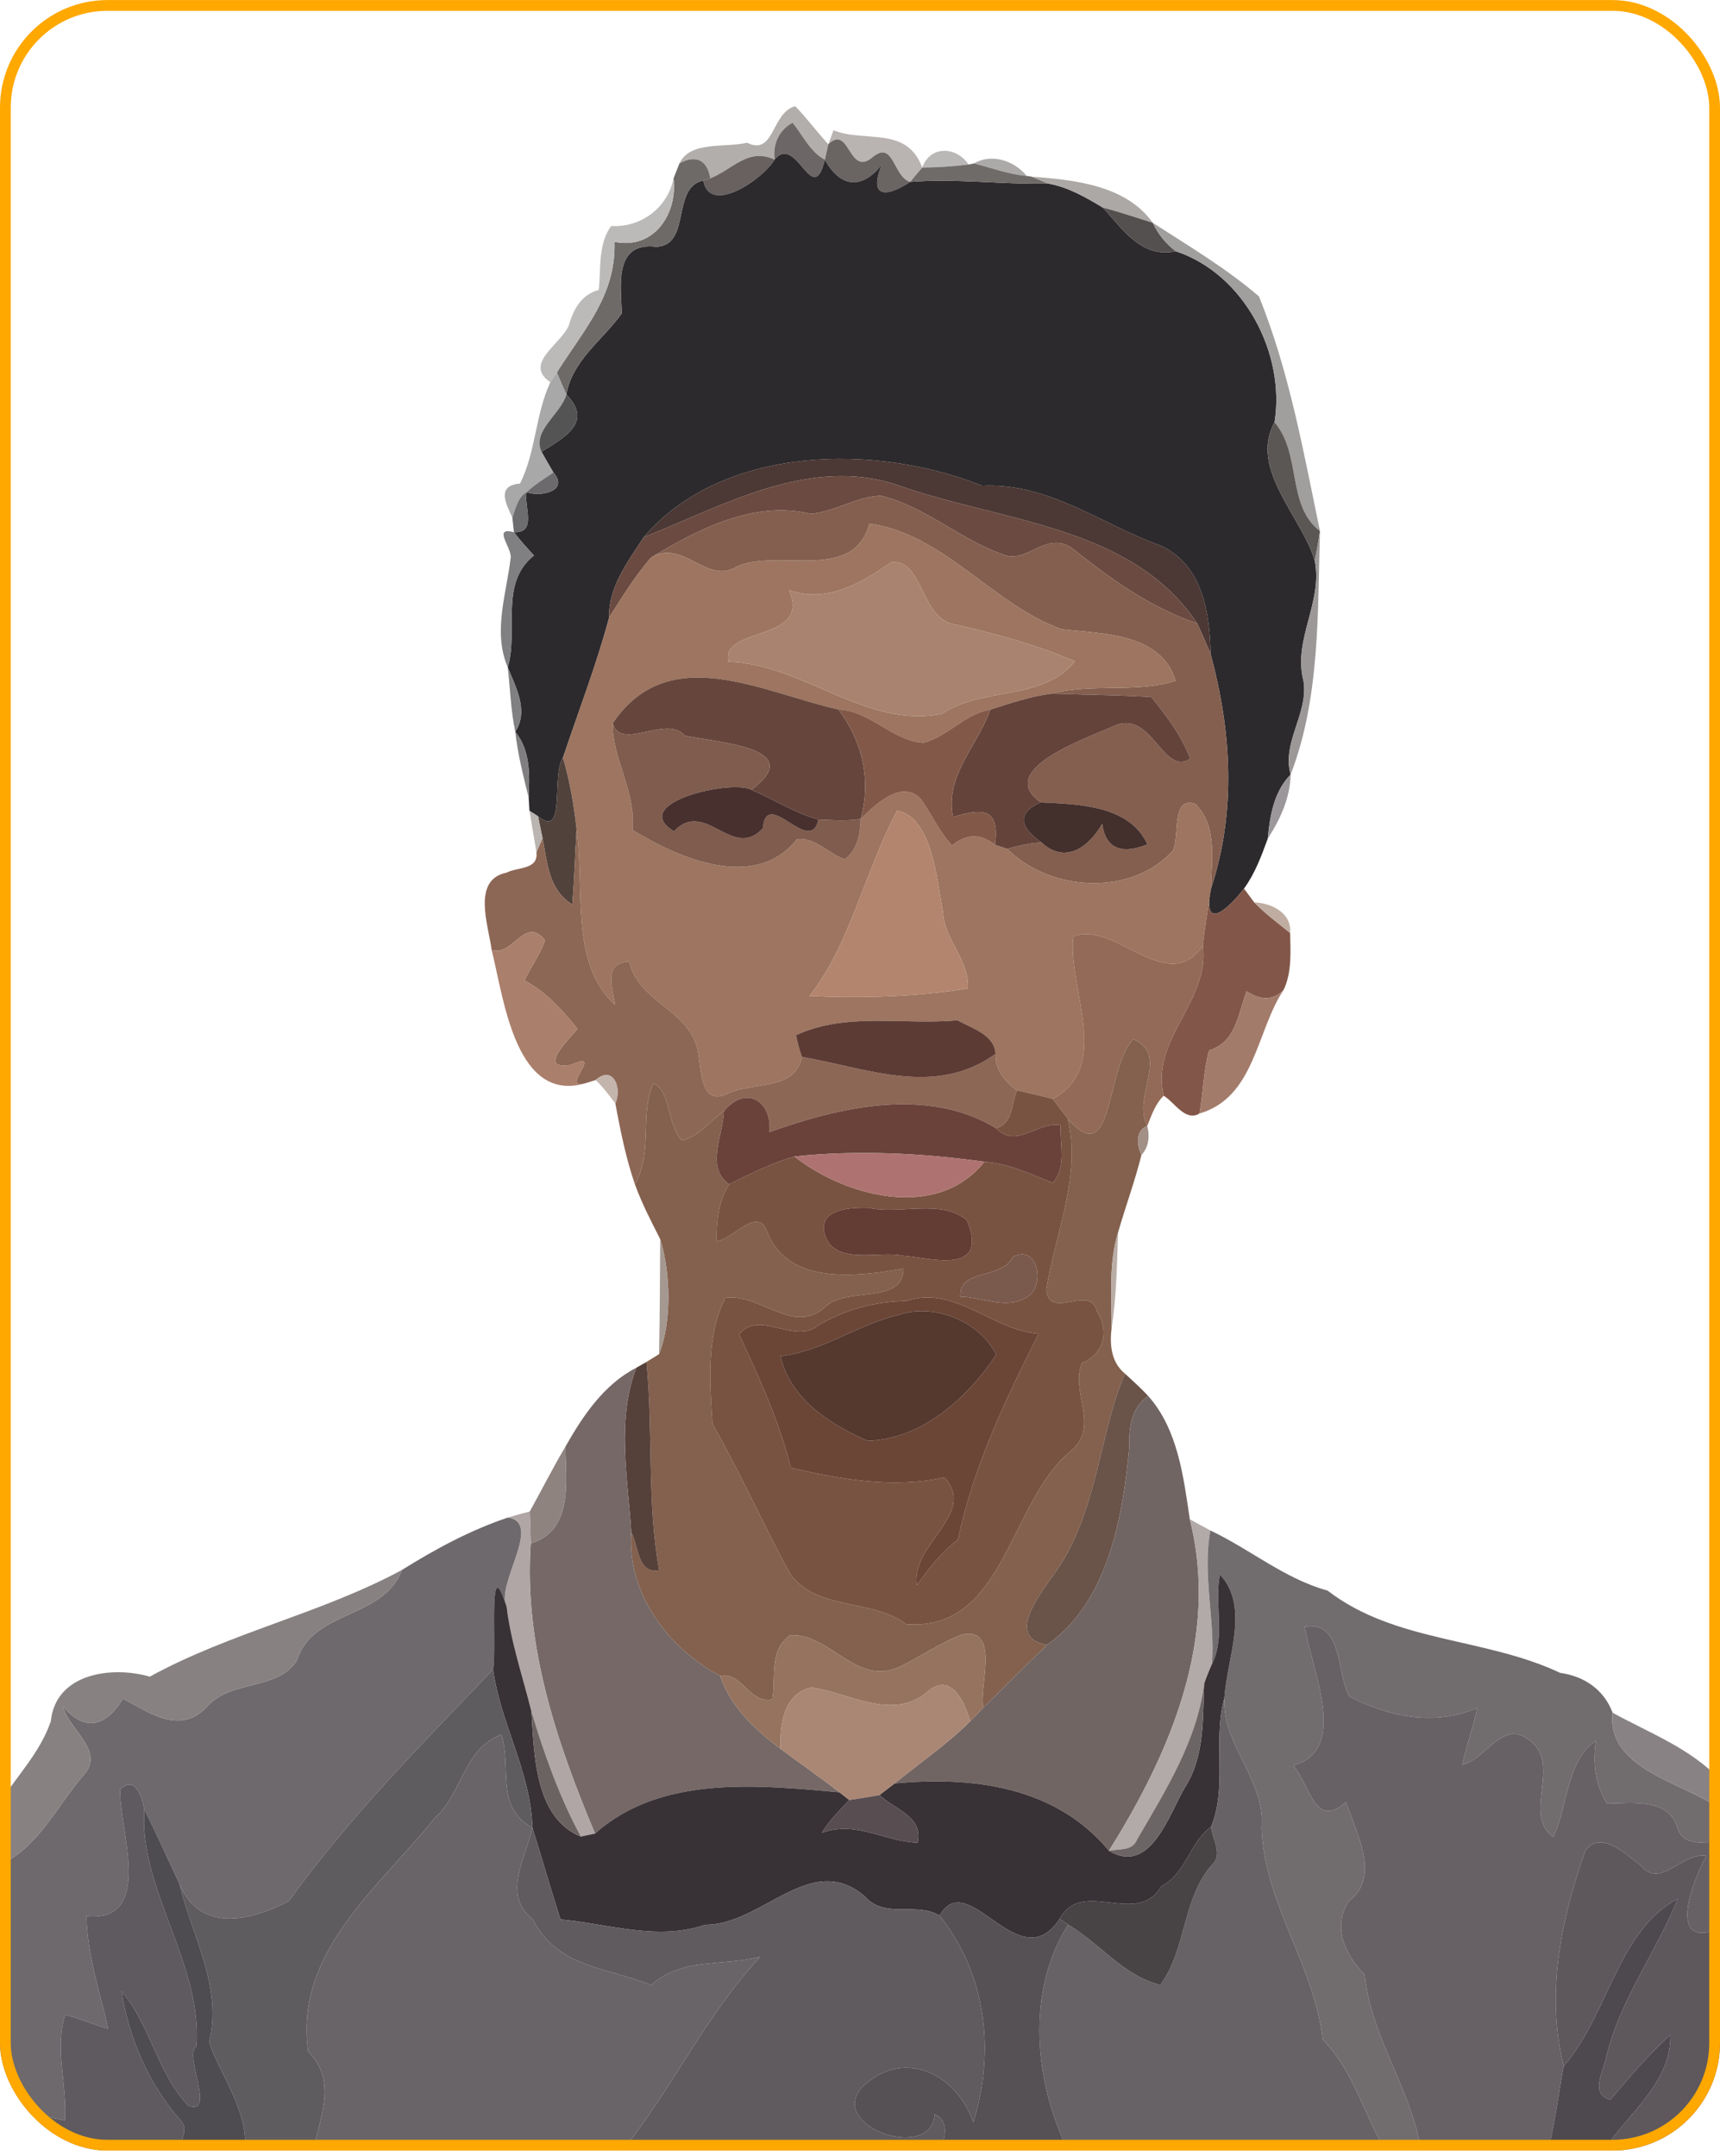 <svg width="320" height="401" viewBox="0 0 320 401" fill="none" xmlns="http://www.w3.org/2000/svg">
<g clip-path="url(#clip0_16_2)">
<path d="M138.987 26.544C144.107 29.104 143.48 20.944 147.947 19.757C150.133 21.997 151.987 24.544 154.107 26.837C153.947 27.557 153.627 28.997 153.467 29.717C150.693 28.211 149.387 25.184 147.453 22.824C144.893 24.224 143.76 26.811 144.107 29.677C139.133 27.424 136.36 31.504 132.147 33.171C131.587 29.731 129.44 28.731 126.413 30.384C128.413 26.157 134.88 27.544 138.987 26.544Z" fill="#B1AEAB"/>
<path d="M144.107 29.677C143.76 26.811 144.893 24.224 147.453 22.824C149.387 25.184 150.693 28.21 153.467 29.717C151.16 38.997 148.253 24.757 144.107 29.677Z" fill="#6C6766"/>
<path d="M155.067 24.224C160.827 26.597 168.72 23.331 171.573 31.171C170.813 32.05 170.067 32.944 169.333 33.837C166.147 32.864 166.293 26.05 162.427 29.171C157.853 33.157 158.12 22.957 154.107 26.837C154.347 26.184 154.827 24.877 155.067 24.224Z" fill="#B9B4B2"/>
<path d="M154.107 26.837C158.12 22.957 157.853 33.157 162.427 29.171C166.293 26.051 166.147 32.864 169.333 33.837C164.84 36.811 161.56 36.784 164.027 30.664C160.347 35.331 156.32 34.904 153.467 29.717C153.627 28.997 153.947 27.557 154.107 26.837Z" fill="#6A6463"/>
<path d="M132.147 33.17C136.36 31.504 139.133 27.424 144.107 29.677C142.053 33.277 132.013 40.184 130.84 33.571L132.147 33.17Z" fill="#68615F"/>
<path d="M144.107 29.677C148.253 24.757 151.16 38.997 153.467 29.717C156.32 34.904 160.347 35.331 164.027 30.664C161.56 36.784 164.84 36.811 169.333 33.837C177.907 33.144 186.467 34.357 195.04 34.144C198.747 34.811 202.013 36.704 205.2 38.624C208.907 42.664 212.4 48.104 218.747 46.731C231.627 51.011 239.16 65.944 237.12 78.544C232.333 87.224 242.213 96.117 244.613 104.317C246.12 112.157 240.493 118.957 242.52 126.717C243.44 132.744 238.427 138.091 240.12 144.064C237.013 147.237 236.253 151.731 235.867 155.984C234.68 159.211 233.493 162.477 231.44 165.277C228.493 169.144 223.653 173.451 225.293 165.331C230.027 150.971 229.133 136.077 225.227 121.637C225.067 113.997 223.747 105.051 215.907 101.491C204.88 97.517 195.093 89.744 182.76 90.371C163.213 82.491 134.48 82.664 119.76 99.931C116.813 104.491 113.173 109.157 113.32 114.877C110.947 123.744 107.627 132.277 104.733 140.944C102.52 144.237 105.387 156.157 100.093 151.824C99.693 151.571 98.907 151.064 98.507 150.811C98.467 150.197 98.4 148.997 98.36 148.384C98.547 144.077 98.68 139.597 95.867 136.104C98.387 132.197 96.013 127.971 94.467 124.131C96.52 117.197 92.84 108.504 99.347 103.317C98.053 101.917 96.76 100.504 95.613 98.984C99.987 99.171 97.427 94.197 97.973 91.544C100.587 92.504 105.947 91.344 102.96 87.877C102.2 86.611 101.453 85.331 100.747 84.024C105.027 81.371 110.4 78.544 105.373 73.384C106.467 67.011 112.16 63.237 115.68 58.304C115.573 53.477 114.027 44.904 122.107 45.904C128.68 45.611 124.813 34.877 130.84 33.571C132.013 40.184 142.053 33.277 144.107 29.677Z" fill="#2C2A2D"/>
<path d="M171.573 31.171C173.093 26.957 177.947 27.251 180.213 30.597C177.333 30.957 174.453 31.144 171.573 31.171Z" fill="#BAB8B7"/>
<path d="M126.413 30.384C129.44 28.731 131.587 29.731 132.147 33.171L130.84 33.571C124.813 34.877 128.68 45.611 122.107 45.904C114.027 44.904 115.573 53.477 115.68 58.304C112.16 63.237 106.467 67.01 105.373 73.384C104.76 72.024 104.16 70.664 103.6 69.277C108.667 61.224 114.64 54.944 114.32 44.984C121.853 46.517 126.093 39.544 125.307 33.184C125.573 32.49 126.133 31.091 126.413 30.384Z" fill="#6D6A68"/>
<path d="M181.2 30.397C184.533 28.464 188.693 29.891 191.013 32.717C187.64 32.437 184.453 31.211 181.2 30.397Z" fill="#ACAAA9"/>
<path d="M171.573 31.171C174.453 31.144 177.333 30.957 180.213 30.597L181.2 30.397C184.453 31.211 187.64 32.437 191.013 32.717L191.88 32.85C192.68 33.17 194.253 33.824 195.04 34.144C186.467 34.357 177.907 33.144 169.333 33.837C170.067 32.944 170.813 32.051 171.573 31.171Z" fill="#6F6B69"/>
<path d="M191.88 32.851C199.773 33.464 209.453 34.384 214.48 41.451C211.387 40.491 208.333 39.424 205.2 38.624C202.013 36.704 198.747 34.811 195.04 34.144C194.253 33.824 192.68 33.171 191.88 32.851Z" fill="#ABA8A6"/>
<path d="M113.693 42.037C119.227 42.371 124.213 38.664 125.307 33.184C126.093 39.544 121.853 46.517 114.32 44.984C114.64 54.944 108.667 61.224 103.6 69.277C103.293 69.744 102.68 70.651 102.387 71.104C97.36 67.651 104.2 64.131 105.773 60.651C106.68 57.584 108.08 54.824 111.387 53.931C111.84 49.944 111.213 45.504 113.693 42.037Z" fill="#BCBAB9"/>
<path d="M205.2 38.624C208.333 39.424 211.387 40.491 214.48 41.451C215.44 43.544 216.907 45.331 218.747 46.731C212.4 48.104 208.907 42.664 205.2 38.624Z" fill="#54504F"/>
<path d="M214.48 41.451C221.2 45.784 228.147 49.917 234.227 55.131C239.88 69.131 242.52 84.077 245.573 98.771C239.347 94.091 242.173 84.371 237.12 78.544C239.16 65.944 231.627 51.011 218.747 46.731C216.907 45.331 215.44 43.544 214.48 41.451Z" fill="#A19E9E"/>
<path d="M102.387 71.104C102.68 70.651 103.293 69.744 103.6 69.277C104.16 70.664 104.76 72.024 105.373 73.384C104.333 77.051 98.92 80.117 100.747 84.024C101.453 85.331 102.2 86.611 102.96 87.877C101.253 89.037 99.48 90.131 97.973 91.544C96.28 92.557 95.947 94.557 95.32 96.264C94.053 93.544 92.36 90.331 96.747 89.944C99.72 84.024 99.587 77.077 102.387 71.104Z" fill="#A9A8A9"/>
<path d="M105.373 73.384C110.4 78.544 105.027 81.371 100.747 84.024C98.92 80.117 104.333 77.05 105.373 73.384Z" fill="#545454"/>
<path d="M244.613 104.317C242.213 96.117 232.333 87.224 237.12 78.544C242.173 84.371 239.347 94.091 245.573 98.77C245.307 100.637 244.96 102.477 244.613 104.317Z" fill="#5B5755"/>
<path d="M119.76 99.931C134.48 82.664 163.213 82.49 182.76 90.371C195.093 89.744 204.88 97.517 215.907 101.491C223.747 105.051 225.067 113.997 225.227 121.637C224.413 119.731 223.627 117.824 222.733 115.957C210.587 97.677 186.067 97.037 166.973 90.211C150.627 84.757 134.56 94.024 119.76 99.931Z" fill="#4C3834"/>
<path d="M102.96 87.877C105.947 91.344 100.587 92.504 97.973 91.544C99.48 90.131 101.253 89.037 102.96 87.877Z" fill="#6C6A6D"/>
<path d="M119.76 99.931C134.56 94.024 150.627 84.757 166.973 90.211C186.067 97.037 210.587 97.677 222.733 115.957C213.947 113.011 206.507 107.571 199.32 101.864C194.467 98.704 190.947 105.131 186.453 103.077C178.573 100.317 172.107 94.197 163.88 92.211C159.32 92.371 155.307 95.197 150.827 95.584C140.347 92.984 129.733 98.504 121.093 103.731C118.147 107.171 115.733 111.051 113.32 114.877C113.173 109.157 116.813 104.491 119.76 99.931Z" fill="#6B4B41"/>
<path d="M95.32 96.264C95.947 94.557 96.28 92.557 97.973 91.544C97.427 94.197 99.987 99.171 95.613 98.984C95.533 98.304 95.387 96.944 95.32 96.264Z" fill="#6D6C6F"/>
<path d="M150.827 95.584C155.307 95.197 159.32 92.371 163.88 92.211C172.107 94.197 178.573 100.317 186.453 103.077C190.947 105.131 194.467 98.704 199.32 101.864C206.507 107.571 213.947 113.011 222.733 115.957C223.627 117.824 224.413 119.731 225.227 121.637C229.133 136.077 230.027 150.971 225.293 165.331C225.36 160.117 226.573 153.637 222.373 149.517C217.787 148.011 219.573 155.664 218.187 158.264C210.333 166.837 195.28 165.811 187.36 157.877C189.467 157.317 191.587 156.771 193.787 156.717C198.253 160.824 202.613 157.504 205.067 153.224C205.733 158.277 209.16 158.784 213.467 157.064C210.12 149.704 200.493 149.597 193.613 149.251C185.067 143.197 201.813 137.464 207.12 135.091C214.253 131.677 216.36 144.517 221.427 141.131C219.853 136.864 217.013 133.157 214.187 129.651C208.013 129.291 201.84 129.224 195.667 129.024C203.16 127.011 211.427 128.997 218.707 126.624C216.04 117.677 204.933 117.917 197.507 117.037C184.653 112.464 175.72 99.357 161.747 97.397C158.827 108.411 145.04 101.984 137.173 105.331C131.493 108.971 127.12 100.077 121.093 103.731C129.733 98.504 140.347 92.984 150.827 95.584Z" fill="#845F4F"/>
<path d="M161.747 97.397C175.72 99.357 184.653 112.464 197.507 117.037C204.933 117.917 216.04 117.677 218.707 126.624C211.427 128.997 203.16 127.011 195.667 129.024C191.747 129.504 188.013 130.811 184.253 131.984C179.467 132.771 176.36 137.011 171.747 138.171C165.893 137.691 161.893 132.211 155.973 131.957C141.827 128.837 124.413 119.037 113.987 134.544C113.84 140.944 118.4 147.264 117.667 154.371C126.307 159.637 140.507 165.917 148.293 156.051C151.693 155.731 154.147 158.757 157.173 159.851C159.52 158.011 160.053 155.184 160.12 152.357C162.813 149.677 167.787 144.864 171.32 148.611C173.32 151.437 174.733 154.704 177.12 157.251C179.76 155.077 182.44 155.011 185.107 157.131C185.667 157.317 186.8 157.691 187.36 157.877C195.28 165.811 210.333 166.837 218.187 158.264C219.573 155.664 217.787 148.011 222.373 149.517C226.573 153.637 225.36 160.117 225.293 165.331C224.747 168.824 224.213 172.344 223.773 175.851C217.333 185.584 207.427 171.104 199.693 174.184C198.533 183.677 207.053 198.397 195.853 204.384C193.64 203.851 191.427 203.317 189.213 202.811C186.92 201.171 185.147 198.984 185.213 196.037C185.053 192.437 180.8 191.277 178.133 189.771C168.133 190.717 157.533 188.184 148.093 192.544C148.36 193.917 148.733 195.277 149.2 196.597C147.88 202.957 140.12 201.184 135.507 203.357C130.12 206.077 130.547 198.597 129.773 195.224C128.053 187.637 118.747 186.464 117.08 178.837C112.16 179.117 113.92 183.544 114.427 186.904C105.88 179.131 108.853 164.891 107.267 154.277C106.773 149.757 106.013 145.304 104.733 140.944C107.627 132.277 110.947 123.744 113.32 114.877C115.733 111.051 118.147 107.171 121.093 103.731C127.12 100.077 131.493 108.971 137.173 105.331C145.04 101.984 158.827 108.411 161.747 97.397ZM165.867 104.557C160.2 108.451 153.867 112.277 146.747 109.757C151.2 119.464 133.92 116.437 135.52 123.091C149.413 123.464 161.2 135.717 175.347 132.731C182.747 127.717 194.107 130.424 199.973 123.011C192.667 119.837 184.987 117.824 177.267 116.064C171.333 114.811 171.627 103.931 165.867 104.557ZM166.907 150.771C160.947 161.917 158.12 175.757 150.587 185.264C160.427 185.704 170.333 185.437 180.08 183.864C180.4 178.584 175.653 174.757 175.453 169.651C174.293 163.824 173.52 152.077 166.907 150.771Z" fill="#9D7560"/>
<path d="M95.013 103.757C95.2 101.757 91.547 97.931 95.613 98.984C96.76 100.504 98.053 101.917 99.347 103.317C92.84 108.504 96.52 117.197 94.467 124.131C91.653 117.597 94.213 110.464 95.013 103.757Z" fill="#807F81"/>
<path d="M245.573 98.771C245.133 113.771 245.627 129.851 240.12 144.064C238.427 138.091 243.44 132.744 242.52 126.717C240.493 118.957 246.12 112.157 244.613 104.317C244.96 102.477 245.307 100.637 245.573 98.771Z" fill="#9C9898"/>
<path d="M165.867 104.557C171.627 103.931 171.333 114.811 177.267 116.064C184.987 117.824 192.667 119.837 199.973 123.011C194.107 130.424 182.747 127.717 175.347 132.731C161.2 135.717 149.413 123.464 135.52 123.091C133.92 116.437 151.2 119.464 146.747 109.757C153.867 112.277 160.2 108.451 165.867 104.557Z" fill="#A9836F"/>
<path d="M94.467 124.131C96.013 127.971 98.387 132.197 95.867 136.104C95.027 132.171 94.92 128.104 94.467 124.131Z" fill="#808082"/>
<path d="M113.987 134.544C124.413 119.037 141.827 128.837 155.973 131.957C160.48 137.877 162.12 145.144 160.12 152.357C157.507 152.744 154.88 152.571 152.267 152.451C147.853 151.211 143.973 148.704 139.787 146.904C150.267 139.117 133.773 138.144 127.373 136.837C124.04 132.824 115.507 139.824 113.987 134.544Z" fill="#66463C"/>
<path d="M184.253 131.984C188.013 130.811 191.747 129.504 195.667 129.024C201.84 129.224 208.013 129.291 214.187 129.651C217.013 133.157 219.853 136.864 221.427 141.131C216.36 144.517 214.253 131.677 207.12 135.091C201.813 137.464 185.067 143.197 193.613 149.251C188.72 151.424 190.147 154.117 193.787 156.717C191.587 156.771 189.467 157.317 187.36 157.877C186.8 157.691 185.667 157.317 185.107 157.131C185.987 150.597 183.173 150.117 177.307 151.971C175.733 144.251 181.92 138.717 184.253 131.984Z" fill="#64433B"/>
<path d="M155.973 131.957C161.893 132.211 165.893 137.691 171.747 138.171C176.36 137.011 179.467 132.771 184.253 131.984C181.92 138.717 175.733 144.251 177.307 151.971C183.173 150.117 185.987 150.597 185.107 157.131C182.44 155.011 179.76 155.077 177.12 157.251C174.733 154.704 173.32 151.437 171.32 148.611C167.787 144.864 162.813 149.677 160.12 152.357C162.12 145.144 160.48 137.877 155.973 131.957Z" fill="#825948"/>
<path d="M117.667 154.371C118.4 147.264 113.84 140.944 113.987 134.544C115.507 139.824 124.04 132.824 127.373 136.837C133.773 138.144 150.267 139.117 139.787 146.904C136.173 144.931 116.693 149.331 125.387 154.624C131.227 148.451 136.267 160.211 141.92 154.064C142.653 146.224 150.693 159.424 152.267 152.451C154.88 152.571 157.507 152.744 160.12 152.357C160.053 155.184 159.52 158.011 157.173 159.851C154.147 158.757 151.693 155.731 148.293 156.051C140.507 165.917 126.307 159.637 117.667 154.371Z" fill="#7F5C4D"/>
<path d="M95.867 136.104C98.68 139.597 98.547 144.077 98.36 148.384C97.36 144.317 96.32 140.277 95.867 136.104Z" fill="#807E80"/>
<path d="M100.093 151.824C105.387 156.157 102.52 144.237 104.733 140.944C106.013 145.304 106.773 149.757 107.267 154.277C106.987 158.917 106.867 163.584 106.467 168.237C102.027 165.451 101.853 160.531 100.947 155.957C100.733 154.931 100.307 152.864 100.093 151.824Z" fill="#51423B"/>
<path d="M235.867 155.984C236.253 151.731 237.013 147.237 240.12 144.064C240.027 148.411 238.187 152.384 235.867 155.984Z" fill="#9B979A"/>
<path d="M125.387 154.624C116.693 149.331 136.173 144.931 139.787 146.904C143.973 148.704 147.853 151.211 152.267 152.451C150.693 159.424 142.653 146.224 141.92 154.064C136.267 160.211 131.227 148.451 125.387 154.624Z" fill="#48302E"/>
<path d="M193.613 149.251C200.493 149.597 210.12 149.704 213.467 157.064C209.16 158.784 205.733 158.277 205.067 153.224C202.613 157.504 198.253 160.824 193.787 156.717C190.147 154.117 188.72 151.424 193.613 149.251Z" fill="#432F2C"/>
<path d="M98.507 150.811C98.907 151.064 99.693 151.571 100.093 151.824C100.307 152.864 100.733 154.931 100.947 155.957C100.653 156.597 100.08 157.891 99.8 158.544C99.467 156.611 98.827 152.744 98.507 150.811Z" fill="#BAB5B1"/>
<path d="M166.907 150.771C173.52 152.077 174.293 163.824 175.453 169.651C175.653 174.757 180.4 178.584 180.08 183.864C170.333 185.437 160.427 185.704 150.587 185.264C158.12 175.757 160.947 161.917 166.907 150.771Z" fill="#B3856E"/>
<path d="M107.267 154.277C108.853 164.891 105.88 179.131 114.427 186.904C113.92 183.544 112.16 179.117 117.08 178.837C118.747 186.464 128.053 187.637 129.773 195.224C130.547 198.597 130.12 206.077 135.507 203.357C140.12 201.184 147.88 202.957 149.2 196.597C161.333 198.677 173.907 204.144 185.213 196.037C185.147 198.984 186.92 201.171 189.213 202.811C188.147 205.277 188.453 209.037 185.293 209.851C172.547 202.091 156.227 205.891 143.16 210.571C143.68 204.597 138.613 201.837 134.68 206.704C132.053 208.477 130.08 211.397 126.867 212.117C124.107 209.304 124.773 202.717 121.56 201.544C118.96 207.077 121.547 214.357 118.107 220.237C116.427 215.371 115.427 210.291 114.48 205.251C115.747 202.437 114.147 198.024 110.813 200.891L109.64 201.264C103.067 203.451 113.013 195.064 106.213 198.077C99.88 199.077 105.627 193.597 107.427 191.371C104.627 187.851 101.6 184.531 97.587 182.371C98.747 179.811 100.507 177.557 101.4 174.877C97.627 170.251 95.56 177.891 91.48 176.731C90.853 172.051 87.747 163.624 94.24 162.317C96.293 161.237 100.173 161.811 99.8 158.544C100.08 157.891 100.653 156.597 100.947 155.957C101.853 160.531 102.027 165.451 106.467 168.237C106.867 163.584 106.987 158.917 107.267 154.277Z" fill="#8D6755"/>
<path d="M223.773 175.851C224.213 172.344 224.747 168.824 225.293 165.331C223.653 173.451 228.493 169.144 231.44 165.277C231.92 165.917 232.867 167.197 233.333 167.837C235.387 169.944 237.76 171.691 240.027 173.544C240.093 177.091 240.373 180.877 238.8 184.144C236.707 186.304 234.24 185.931 231.933 184.371C230.32 188.571 230 193.877 224.947 195.371C223.907 199.197 223.853 203.211 223.16 207.117C220.52 208.704 218.52 205.011 216.493 203.811C213.947 193.304 225.187 186.211 223.773 175.851Z" fill="#825749"/>
<path d="M233.333 167.837C236.533 167.971 240.36 169.784 240.027 173.544C237.76 171.691 235.387 169.944 233.333 167.837Z" fill="#C0ADA1"/>
<path d="M91.48 176.731C95.56 177.891 97.627 170.251 101.4 174.877C100.507 177.557 98.747 179.811 97.587 182.371C101.6 184.531 104.627 187.851 107.427 191.371C105.627 193.597 99.88 199.077 106.213 198.077C113.013 195.064 103.067 203.451 109.64 201.264C96 205.997 93.787 185.997 91.48 176.731Z" fill="#AA7F6B"/>
<path d="M199.693 174.184C207.427 171.104 217.333 185.584 223.773 175.851C225.187 186.211 213.947 193.304 216.493 203.811C214.92 205.344 214.24 207.464 213.44 209.437C210.547 203.971 217.733 196.197 210.84 193.304C205.64 198.571 207.32 218.104 198.653 208.077C197.707 206.864 196.787 205.611 195.853 204.384C207.053 198.397 198.533 183.677 199.693 174.184Z" fill="#936A57"/>
<path d="M231.933 184.371C234.24 185.931 236.707 186.304 238.8 184.144C233.68 191.877 233.493 204.091 223.16 207.117C223.853 203.211 223.907 199.197 224.947 195.371C230 193.877 230.32 188.571 231.933 184.371Z" fill="#A37B6B"/>
<path d="M148.093 192.544C157.533 188.184 168.133 190.717 178.133 189.771C180.8 191.277 185.053 192.437 185.213 196.037C173.907 204.144 161.333 198.677 149.2 196.597C148.733 195.277 148.36 193.917 148.093 192.544Z" fill="#5D3B35"/>
<path d="M210.84 193.304C217.733 196.197 210.547 203.971 213.44 209.437C211.16 210.317 211.52 213.051 212.36 214.837C211.147 219.704 209.4 224.411 208.013 229.237C206.24 235.011 206.827 241.037 206.813 246.984C206.427 250.104 206.707 253.371 209.293 255.504C204.44 266.744 204.093 282.291 195.8 293.184C193.44 296.704 186.987 304.637 194.787 305.944C190.813 309.811 186.907 313.744 182.947 317.611C181.96 314.437 186.387 302.211 178.827 304.091C174.8 305.651 171.24 308.171 167.36 310.037C159.347 313.771 154.427 303.717 147.013 304.157C143.04 306.851 144.373 311.904 143.72 316.064C139.44 317.104 137.947 310.784 134.013 311.757C124.333 306.571 116.613 296.411 117.453 285.024C118.8 287.557 118.627 292.837 122.627 292.064C120.32 279.224 121.547 266.064 120.267 253.331C120.853 252.957 122.027 252.237 122.613 251.877C124.947 245.997 124.827 236.931 122.827 230.477C121.12 227.131 119.387 223.784 118.107 220.237C121.547 214.357 118.96 207.077 121.56 201.544C124.773 202.717 124.107 209.304 126.867 212.117C130.08 211.397 132.053 208.477 134.68 206.704C134.56 211.184 131.187 217.171 135.667 220.264C133.627 223.397 133.28 227.211 133.347 230.864C136.547 230.451 140.987 224.237 142.733 229.131C146.613 239.104 159.4 237.477 168.08 235.971C168.053 242.691 157.667 239.291 153.627 242.997C147.68 248.584 141.44 240.451 134.947 241.411C131.373 248.371 132.04 257.157 132.547 264.877C137.8 274.011 142.013 283.677 147.093 292.891C152.2 299.664 162.12 297.291 168.587 302.104C186.973 303.531 187.64 279.357 199.24 269.891C204.747 265.304 199 258.691 201.307 253.517C205.267 251.984 206.48 247.597 204.093 243.957C202.853 238.624 195.307 245.757 194.653 239.904C196.32 229.464 201.227 218.717 198.653 208.077C207.32 218.104 205.64 198.571 210.84 193.304Z" fill="#83614E"/>
<path d="M110.813 200.891C114.147 198.024 115.747 202.437 114.48 205.251C113.32 203.731 112.213 202.184 110.813 200.891Z" fill="#C3B4AC"/>
<path d="M189.213 202.811C191.427 203.317 193.64 203.851 195.853 204.384C196.787 205.611 197.707 206.864 198.653 208.077C201.227 218.717 196.32 229.464 194.653 239.904C195.307 245.757 202.853 238.624 204.093 243.957C206.48 247.597 205.267 251.984 201.307 253.517C199 258.691 204.747 265.304 199.24 269.891C187.64 279.357 186.973 303.531 168.587 302.104C162.12 297.291 152.2 299.664 147.093 292.891C142.013 283.677 137.8 274.011 132.547 264.877C132.04 257.157 131.373 248.371 134.947 241.411C141.44 240.451 147.68 248.584 153.627 242.997C157.667 239.291 168.053 242.691 168.08 235.971C159.4 237.477 146.613 239.104 142.733 229.131C140.987 224.237 136.547 230.451 133.347 230.864C133.28 227.211 133.627 223.397 135.667 220.264C139.6 218.304 143.573 216.344 147.787 215.104C157.36 222.624 174.387 227.131 183.147 216.091C187.64 216.411 191.733 218.357 195.853 220.024C198.48 217.131 197.133 212.864 197.333 209.277C192.92 208.557 189.187 213.797 185.293 209.851C188.453 209.037 188.147 205.277 189.213 202.811ZM161.6 224.664C158.52 224.584 152.427 224.757 153.36 229.251C154.88 235.651 163.667 232.517 167.987 233.571C172.6 233.824 184.187 237.531 179.893 226.997C175.133 222.931 167.387 225.984 161.6 224.664ZM188.48 233.771C186.333 238.157 178.427 235.824 178.667 241.184C182.56 241.211 187.04 243.597 190.693 241.451C194.68 239.797 193.28 231.224 188.48 233.771ZM168.56 241.997C162.64 242.091 157.053 243.624 151.987 246.677C147.72 250.011 141.253 243.571 137.507 248.171C141.24 256.251 144.947 264.264 147.133 273.011C156.573 275.211 166.093 276.877 175.72 274.811C181.88 281.664 169.293 287.237 170.587 294.877C172.787 291.677 175.187 288.757 178.24 286.317C181.08 272.864 187.053 260.291 193.24 248.077C184.587 247.437 177.6 238.944 168.56 241.997Z" fill="#795341"/>
<path d="M134.68 206.704C138.613 201.837 143.68 204.597 143.16 210.571C156.227 205.891 172.547 202.091 185.293 209.851C189.187 213.797 192.92 208.557 197.333 209.277C197.133 212.864 198.48 217.131 195.853 220.024C191.733 218.357 187.64 216.411 183.147 216.091C171.467 214.477 159.52 213.877 147.787 215.104C143.573 216.344 139.6 218.304 135.667 220.264C131.187 217.171 134.56 211.184 134.68 206.704Z" fill="#6A423A"/>
<path d="M212.36 214.837C211.52 213.051 211.16 210.317 213.44 209.437C213.947 211.317 213.733 213.371 212.36 214.837Z" fill="#A28F86"/>
<path d="M147.787 215.104C159.52 213.877 171.467 214.477 183.147 216.091C174.387 227.131 157.36 222.624 147.787 215.104Z" fill="#AE7370"/>
<path d="M161.6 224.664C167.387 225.984 175.133 222.931 179.893 226.997C184.187 237.531 172.6 233.824 167.987 233.571C163.667 232.517 154.88 235.651 153.36 229.251C152.427 224.757 158.52 224.584 161.6 224.664Z" fill="#633C34"/>
<path d="M206.813 246.984C206.827 241.037 206.24 235.011 208.013 229.237C207.8 235.157 207.747 241.104 206.813 246.984Z" fill="#B9ADA6"/>
<path d="M122.827 230.477C124.827 236.931 124.947 245.997 122.613 251.877C122.773 244.744 122.773 237.597 122.827 230.477Z" fill="#A59891"/>
<path d="M188.48 233.771C193.28 231.224 194.68 239.797 190.693 241.451C187.04 243.597 182.56 241.211 178.667 241.184C178.427 235.824 186.333 238.157 188.48 233.771Z" fill="#7B5A4E"/>
<path d="M168.56 241.997C177.6 238.944 184.587 247.437 193.24 248.077C187.053 260.291 181.08 272.864 178.24 286.317C175.187 288.757 172.787 291.677 170.587 294.877C169.293 287.237 181.88 281.664 175.72 274.811C166.093 276.877 156.573 275.211 147.133 273.011C144.947 264.264 141.24 256.251 137.507 248.171C141.253 243.571 147.72 250.011 151.987 246.677C157.053 243.624 162.64 242.091 168.56 241.997ZM167.2 244.571C159.56 246.371 153.16 251.331 145.2 252.251C147.04 260.211 154.387 264.931 161.44 267.997C171.587 267.664 179.987 260.037 185.333 251.971C182.307 245.864 173.907 242.291 167.2 244.571Z" fill="#6B4637"/>
<path d="M167.2 244.571C173.907 242.291 182.307 245.864 185.333 251.971C179.987 260.037 171.587 267.664 161.44 267.997C154.387 264.931 147.04 260.211 145.2 252.251C153.16 251.331 159.56 246.371 167.2 244.571Z" fill="#55382E"/>
<path d="M118.373 254.411C118.84 254.144 119.787 253.597 120.267 253.331C121.547 266.064 120.32 279.224 122.627 292.064C118.627 292.837 118.8 287.557 117.453 285.024C116.813 274.851 114.68 264.251 118.373 254.411Z" fill="#56403A"/>
<path d="M105.173 269.117C108.44 263.371 112.307 257.544 118.373 254.411C114.68 264.251 116.813 274.851 117.453 285.024C116.613 296.411 124.333 306.571 134.013 311.757C135.907 317.517 140.493 321.744 145.227 325.304C148.853 328.011 152.6 330.571 156.173 333.371C140.96 332.037 123 330.104 110.707 341.051C103.533 323.984 97.44 305.917 98.747 287.077C106.64 284.704 105.307 275.664 105.173 269.117Z" fill="#756866"/>
<path d="M195.8 293.184C204.093 282.291 204.44 266.744 209.293 255.504C210.773 256.851 212.253 258.197 213.627 259.664C210.413 261.851 209.987 265.597 210.12 269.171C208.867 282.037 206.227 297.971 194.787 305.944C186.987 304.637 193.44 296.704 195.8 293.184Z" fill="#6A5349"/>
<path d="M213.627 259.664C219.147 265.891 220.187 274.704 221.36 282.597C226.947 304.717 217.667 326.144 206.307 344.251C196.44 332.304 180.973 330.344 166.427 331.731C171.12 327.891 176.2 324.464 180.493 320.157C181.333 319.331 182.147 318.477 182.947 317.611C186.907 313.744 190.813 309.811 194.787 305.944C206.227 297.971 208.867 282.037 210.12 269.171C209.987 265.597 210.413 261.851 213.627 259.664Z" fill="#716563"/>
<path d="M98.56 281.144C100.773 277.144 102.84 273.051 105.173 269.117C105.307 275.664 106.64 284.704 98.747 287.077C98.68 285.091 98.613 283.117 98.56 281.144Z" fill="#8F8380"/>
<path d="M94.48 282.277C95.827 281.864 97.187 281.477 98.56 281.144C98.613 283.117 98.68 285.091 98.747 287.077C97.44 305.917 103.533 323.984 110.707 341.051C110.053 341.184 108.733 341.477 108.067 341.611C104.08 334.237 101.28 326.344 98.867 318.344C97.267 311.877 95.08 305.571 94.267 298.944C92.067 294.784 101.107 283.211 94.48 282.277Z" fill="#B0A6A5"/>
<path d="M74.773 292.024C81 288.131 87.507 284.611 94.48 282.277C101.107 283.211 92.067 294.784 94.267 298.944C90.72 287.544 92.453 306.277 91.747 310.531C78.48 324.384 64.96 338.024 53.707 353.637C46.147 357.544 37.08 359.317 33.4 350.437C31.227 345.811 29.16 341.144 26.867 336.584C26.44 334.291 25.16 330.104 22.36 332.837C21.947 339.597 29.04 357.677 16.08 356.424C16.213 363.597 18.573 370.424 20.133 377.357C17.427 376.597 14.853 375.451 12.12 374.757C10.093 381.117 12.56 387.891 12.067 394.424C8.413 393.691 4.827 392.731 1.173 392.051C3.04 394.851 5.36 397.317 7.387 400.011H0V346.891C7.293 343.451 10.493 336.011 15.547 330.197C19.653 325.677 12.827 321.797 11.693 317.371C15.813 322.251 19.72 321.144 22.867 315.971C27.653 318.411 33.56 322.984 38.653 317.291C43.133 312.397 51.827 314.464 55.28 308.757C58.213 299.411 71.333 301.211 74.773 292.024Z" fill="#6D696C"/>
<path d="M221.36 282.597C222.627 283.291 223.907 283.971 225.187 284.677C223.667 292.837 226.08 301.251 225.493 309.504C224.96 310.691 224.467 311.917 224.04 313.157C222.68 323.837 216.84 333.051 211.547 342.157C210.68 344.357 208.173 343.864 206.307 344.251C217.667 326.144 226.947 304.717 221.36 282.597Z" fill="#B2AAA8"/>
<path d="M225.493 309.504C226.08 301.251 223.667 292.837 225.187 284.677C232.587 288.184 238.987 293.651 247 295.864C259.587 305.571 276.28 304.531 290.28 311.171C294.8 311.784 298.467 314.357 300.013 318.571C298.893 329.144 313.253 331.557 320 336.437V342.904C317.12 342.504 313.133 343.557 312.08 339.957C310.373 334.371 303.68 335.424 298.987 335.464C296.76 331.957 296.24 327.784 296.96 323.757C291.347 327.464 291.707 336.131 288.973 341.677C283.093 337.451 290.813 327.931 284.4 323.597C279.547 319.811 276.413 327.237 272.04 328.264C272.8 324.677 274.12 321.237 274.867 317.651C266.973 321.131 258.413 319.331 251.08 315.584C248.6 311.411 249.947 301.371 242.747 302.571C244.053 310.744 251.053 325.557 240.587 328.371C243.787 332.064 244.56 340.371 250.427 335.184C252.347 341.037 256.96 349.117 250.92 353.637C247.773 358.491 250.333 363.691 253.907 367.331C255.04 378.891 262.56 388.584 264.4 400.011H257.747C253.707 393.157 251.867 385.264 246.107 379.397C244.56 365.557 235.2 354.077 234.72 339.997C235.493 331.024 227.293 324.611 227.8 315.824C228.24 308.504 232.6 298.837 226.96 292.891C225.893 298.277 228.04 304.384 225.493 309.504Z" fill="#716C6E"/>
<path d="M27.867 311.864C42.8 303.664 59.733 300.131 74.773 292.024C71.333 301.211 58.213 299.411 55.28 308.757C51.827 314.464 43.133 312.397 38.653 317.291C33.56 322.984 27.653 318.411 22.867 315.971C19.72 321.144 15.813 322.251 11.693 317.371C12.827 321.797 19.653 325.677 15.547 330.197C10.493 336.011 7.293 343.451 0 346.891V335.197C3.253 330.264 7.533 325.824 9.453 320.157C10.36 311.211 20.813 309.824 27.867 311.864Z" fill="#878181"/>
<path d="M226.96 292.891C232.6 298.837 228.24 308.504 227.8 315.824C225.6 323.624 228.413 332.251 225.32 339.797C221.253 342.717 220.747 348.451 216.08 350.811C211.547 358.637 201.373 349.131 197.133 356.931C189.56 368.384 180.133 346.957 174.8 356.304C170.347 353.637 164.68 357.077 160.773 352.637C150.813 344.237 141.733 358.077 131.2 358.011C122.347 361.064 113.187 357.837 104.293 357.024C102.44 351.357 100.853 345.651 99.053 339.984C98.787 329.584 93.093 320.571 91.747 310.531C92.453 306.277 90.72 287.544 94.267 298.944C95.08 305.571 97.267 311.877 98.867 318.344C99.387 326.397 99.493 338.131 108.067 341.611C108.733 341.477 110.053 341.184 110.707 341.051C123 330.104 140.96 332.037 156.173 333.371C156.627 333.731 157.547 334.451 158.013 334.811C156.213 336.771 154.24 338.611 152.893 340.931C159.227 338.544 164.667 342.584 170.733 342.744C171.84 337.877 166.427 336.544 163.627 333.891C164.32 333.344 165.72 332.264 166.427 331.731C180.973 330.344 196.44 332.304 206.307 344.251C214.027 348.877 217.467 337.517 220.453 332.464C224.147 326.691 223.747 319.731 224.04 313.157C224.467 311.917 224.96 310.691 225.493 309.504C228.04 304.384 225.893 298.277 226.96 292.891Z" fill="#383135"/>
<path d="M242.747 302.571C249.947 301.371 248.6 311.411 251.08 315.584C258.413 319.331 266.973 321.131 274.867 317.651C274.12 321.237 272.8 324.677 272.04 328.264C276.413 327.237 279.547 319.811 284.4 323.597C290.813 327.931 283.093 337.451 288.973 341.677C291.707 336.131 291.347 327.464 296.96 323.757C296.24 327.784 296.76 331.957 298.987 335.464C303.68 335.424 310.373 334.371 312.08 339.957C313.133 343.557 317.12 342.504 320 342.904V358.677C309.92 362.917 314.827 349.917 317.467 345.211C312.853 344.424 308.96 351.584 305.16 346.877C302.36 344.917 297.96 340.277 294.92 344.251C290.48 356.997 287.533 370.597 290.907 384.291C289.947 389.531 289.333 394.837 288 400.011H264.4C262.56 388.584 255.04 378.891 253.907 367.331C250.333 363.691 247.773 358.491 250.92 353.637C256.96 349.117 252.347 341.037 250.427 335.184C244.56 340.371 243.787 332.064 240.587 328.371C251.053 325.557 244.053 310.744 242.747 302.571Z" fill="#676165"/>
<path d="M147.013 304.157C154.427 303.717 159.347 313.771 167.36 310.037C171.24 308.171 174.8 305.651 178.827 304.091C186.387 302.211 181.96 314.437 182.947 317.611C182.147 318.477 181.333 319.331 180.493 320.157C179.4 316.251 176.68 310.717 172.28 314.931C165.68 320.064 157.907 314.797 150.893 313.877C145.8 315.051 145.013 320.931 145.227 325.304C140.493 321.744 135.907 317.517 134.013 311.757C137.947 310.784 139.44 317.104 143.72 316.064C144.373 311.904 143.04 306.851 147.013 304.157Z" fill="#96735F"/>
<path d="M53.707 353.637C64.96 338.024 78.48 324.384 91.747 310.531C93.093 320.571 98.787 329.584 99.053 339.984C92.04 336.144 95.213 328.744 93.28 322.637C86.213 325.291 86.013 333.691 80.827 338.211C70.48 351.157 54.733 363.051 57.333 381.584C62.8 387.037 59.56 393.717 58.293 400.011H45.6C46.12 392.397 41.227 386.517 38.907 379.864C41.467 369.557 35.693 360.157 33.4 350.437C37.08 359.317 46.147 357.544 53.707 353.637Z" fill="#5F5C60"/>
<path d="M150.893 313.877C157.907 314.797 165.68 320.064 172.28 314.931C176.68 310.717 179.4 316.251 180.493 320.157C176.2 324.464 171.12 327.891 166.427 331.731C165.72 332.264 164.32 333.344 163.627 333.891C161.76 334.237 159.893 334.531 158.013 334.811C157.547 334.451 156.627 333.731 156.173 333.371C152.6 330.571 148.853 328.011 145.227 325.304C145.013 320.931 145.8 315.051 150.893 313.877Z" fill="#AA8674"/>
<path d="M211.547 342.157C216.84 333.051 222.68 323.837 224.04 313.157C223.747 319.731 224.147 326.691 220.453 332.464C217.467 337.517 214.027 348.877 206.307 344.251C208.173 343.864 210.68 344.357 211.547 342.157Z" fill="#6C6565"/>
<path d="M225.32 339.797C228.413 332.251 225.6 323.624 227.8 315.824C227.293 324.611 235.493 331.024 234.72 339.997C235.2 354.077 244.56 365.557 246.107 379.397C251.867 385.264 253.707 393.157 257.747 400.011H198.707C192.427 387.277 190.827 370.331 198.733 357.997C204.627 361.464 209.027 367.531 215.88 369.197C220.773 362.464 219.947 353.144 225.493 346.837C227.587 344.877 225.52 342.104 225.32 339.797Z" fill="#676265"/>
<path d="M98.867 318.344C101.28 326.344 104.08 334.237 108.067 341.611C99.493 338.131 99.387 326.397 98.867 318.344Z" fill="#6B6361"/>
<path d="M300.013 318.571C306.893 322.357 314.52 325.197 320 331.037V336.437C313.253 331.557 298.893 329.144 300.013 318.571Z" fill="#888284"/>
<path d="M80.827 338.211C86.013 333.691 86.213 325.291 93.28 322.637C95.213 328.744 92.04 336.144 99.053 339.984C97.84 345.517 93.32 352.451 99.093 356.957C103.8 366.171 113.013 365.864 121.187 369.264C126.653 364.051 134.707 365.771 141.44 363.957C131.28 374.824 125.093 388.477 115.8 400.011H58.293C59.56 393.717 62.8 387.037 57.333 381.584C54.733 363.051 70.48 351.157 80.827 338.211Z" fill="#686467"/>
<path d="M22.36 332.837C25.16 330.104 26.44 334.291 26.867 336.584C25.72 351.171 37.693 365.304 36.547 380.611C34.08 382.197 40.293 393.611 35.027 391.664C29.267 385.584 27.96 376.597 22.613 370.384C24 379.157 27.68 387.717 33.6 394.397C35.173 396.011 33.56 398.184 33.347 400.011H7.387C5.36 397.317 3.04 394.851 1.173 392.051C4.827 392.731 8.413 393.691 12.067 394.424C12.56 387.891 10.093 381.117 12.12 374.757C14.853 375.451 17.427 376.597 20.133 377.357C18.573 370.424 16.213 363.597 16.08 356.424C29.04 357.677 21.947 339.597 22.36 332.837Z" fill="#5E5A5F"/>
<path d="M158.013 334.811C159.893 334.531 161.76 334.237 163.627 333.891C166.427 336.544 171.84 337.877 170.733 342.744C164.667 342.584 159.227 338.544 152.893 340.931C154.24 338.611 156.213 336.771 158.013 334.811Z" fill="#584D51"/>
<path d="M36.547 380.611C37.693 365.304 25.72 351.171 26.867 336.584C29.16 341.144 31.227 345.811 33.4 350.437C35.693 360.157 41.467 369.557 38.907 379.864C41.227 386.517 46.12 392.397 45.6 400.011H33.347C33.56 398.184 35.173 396.011 33.6 394.397C27.68 387.717 24 379.157 22.613 370.384C27.96 376.597 29.267 385.584 35.027 391.664C40.293 393.611 34.08 382.197 36.547 380.611Z" fill="#4F4C51"/>
<path d="M99.053 339.984C100.853 345.651 102.44 351.357 104.293 357.024C113.187 357.837 122.347 361.064 131.2 358.011C141.733 358.077 150.813 344.237 160.773 352.637C164.68 357.077 170.347 353.637 174.8 356.304C183.467 367.237 185.2 381.331 181.093 394.757C178.093 386.131 168.72 380.971 160.987 387.664C152.72 395.091 173.253 402.517 173.907 393.264C176.76 394.611 175.733 397.651 174.96 400.011H115.8C125.093 388.477 131.28 374.824 141.44 363.957C134.707 365.771 126.653 364.051 121.187 369.264C113.013 365.864 103.8 366.171 99.093 356.957C93.32 352.451 97.84 345.517 99.053 339.984Z" fill="#605B5F"/>
<path d="M216.08 350.811C220.747 348.451 221.253 342.717 225.32 339.797C225.52 342.104 227.587 344.877 225.493 346.837C219.947 353.144 220.773 362.464 215.88 369.197C209.027 367.531 204.627 361.464 198.733 357.997C198.333 357.731 197.533 357.197 197.133 356.931C201.373 349.131 211.547 358.637 216.08 350.811Z" fill="#484344"/>
<path d="M294.92 344.251C297.96 340.277 302.36 344.917 305.16 346.877C308.96 351.584 312.853 344.424 317.467 345.211C314.827 349.917 309.92 362.917 320 358.677V400.011H298.36C302.84 393.131 311 387.344 310.773 378.491C306.72 382.197 303.12 386.344 299.613 390.571C295.813 389.517 298.173 385.571 298.76 382.984C301.187 372.197 308.067 363.291 312.147 353.171C300.973 359.064 299.173 374.917 290.907 384.291C287.533 370.597 290.48 356.997 294.92 344.251Z" fill="#5E585D"/>
<path d="M174.8 356.304C180.133 346.957 189.56 368.384 197.133 356.931C197.533 357.197 198.333 357.731 198.733 357.997C190.827 370.331 192.427 387.277 198.707 400.011H174.96C175.733 397.651 176.76 394.611 173.907 393.264C173.253 402.517 152.72 395.091 160.987 387.664C168.72 380.971 178.093 386.131 181.093 394.757C185.2 381.331 183.467 367.237 174.8 356.304Z" fill="#565155"/>
<path d="M290.907 384.291C299.173 374.917 300.973 359.064 312.147 353.171C308.067 363.291 301.187 372.197 298.76 382.984C298.173 385.571 295.813 389.517 299.613 390.571C303.12 386.344 306.72 382.197 310.773 378.491C311 387.344 302.84 393.131 298.36 400.011H288C289.333 394.837 289.947 389.531 290.907 384.291Z" fill="#4E494F"/>
</g>
<rect x="1" y="1.011" width="318" height="398" rx="19" stroke="#FFA800" stroke-width="2"/>
<defs>
<clipPath id="clip0_16_2">
<rect y="0.011" width="320" height="400" rx="20" fill="white"/>
</clipPath>
</defs>
</svg>

